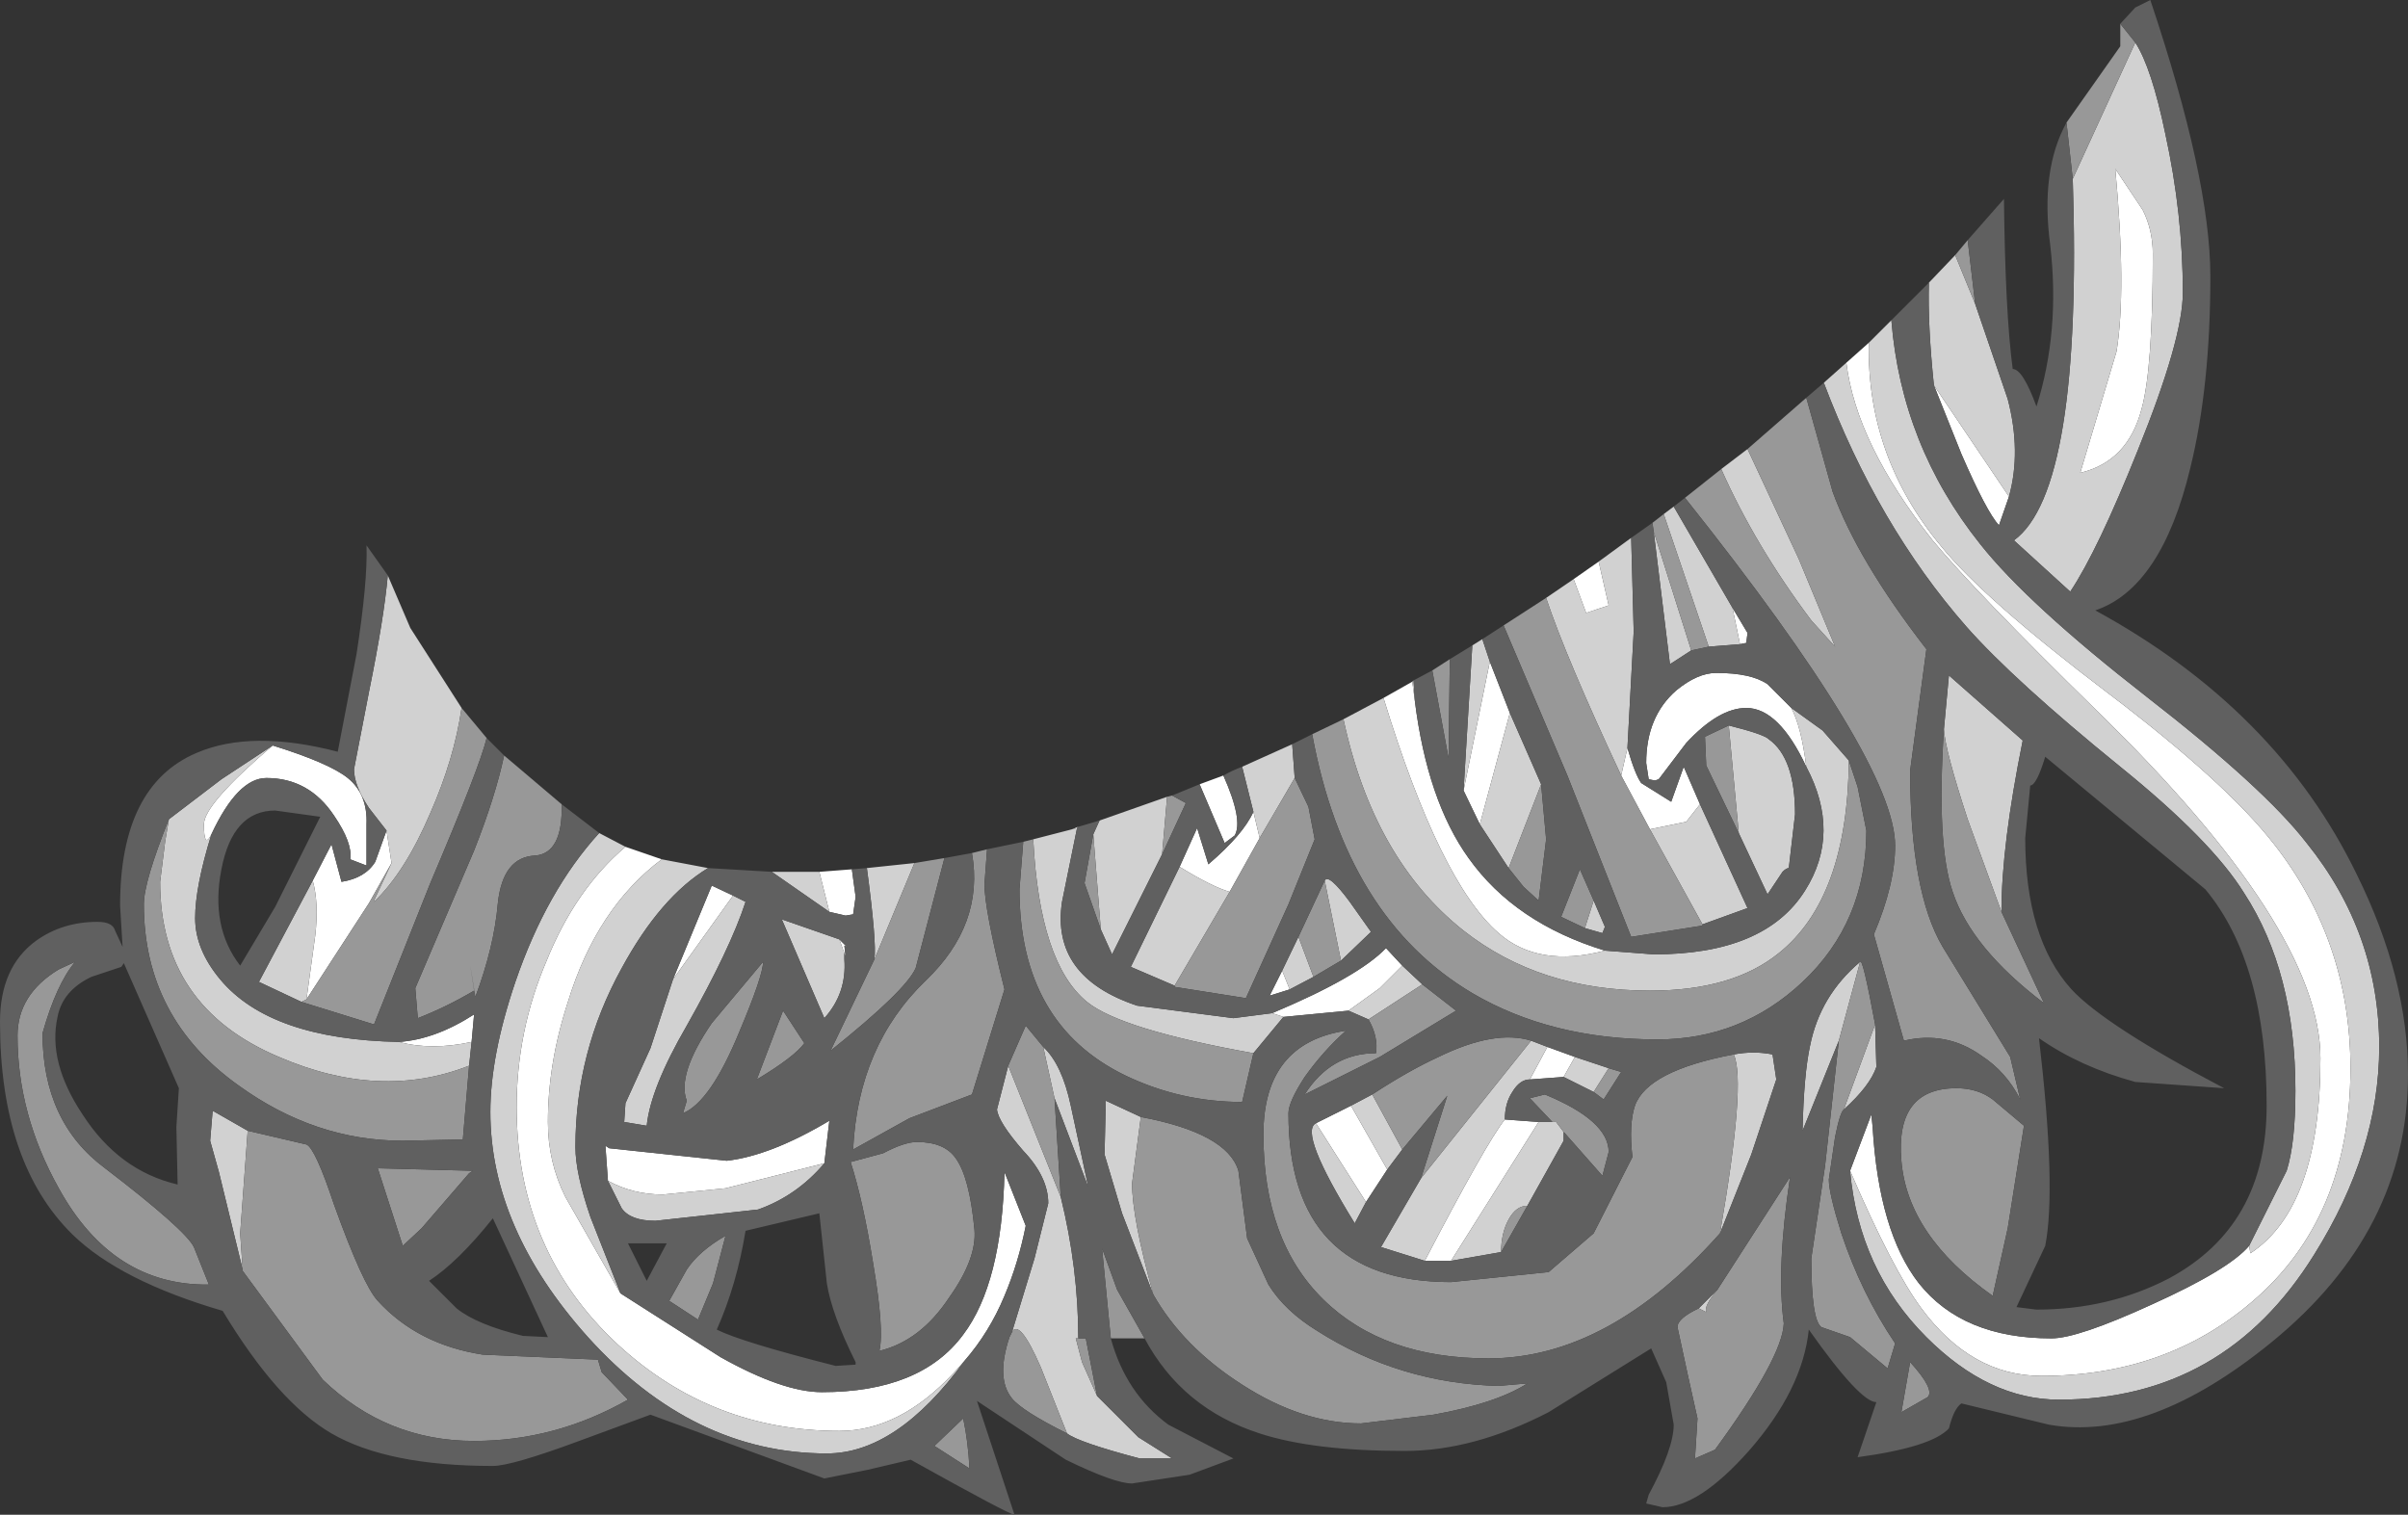 <?xml version="1.0" encoding="UTF-8" standalone="no"?>
<svg xmlns:ffdec="https://www.free-decompiler.com/flash" xmlns:xlink="http://www.w3.org/1999/xlink" ffdec:objectType="shape" height="60.55px" width="96.25px" xmlns="http://www.w3.org/2000/svg">
  <rect width="100%" height="100%" fill="#333333" stroke="none"/>
  <g transform="matrix(1.0, 0.0, 0.0, 1.0, 47.65, 13.9)">
    <path d="M32.65 5.95 L32.25 7.1 Q31.75 6.55 30.75 4.25 L29.65 1.5 32.65 5.95 M26.3 32.9 L27.15 30.65 27.2 31.15 Q27.45 35.35 29.05 37.4 30.8 39.6 34.35 39.6 35.4 39.6 38.35 38.25 41.45 36.85 42.25 35.9 L42.3 36.2 Q45.1 34.35 45.1 28.4 45.1 23.2 36.1 14.45 31.3 9.75 29.6 7.7 26.55 3.85 26.15 0.6 L27.05 -0.2 Q26.95 4.35 29.95 7.95 31.65 10.05 36.6 13.8 41.35 17.4 43.25 19.85 46.3 23.75 46.3 28.8 46.3 34.8 42.35 38.15 38.9 41.1 33.95 41.1 31.15 41.1 29.15 38.4 28.0 36.85 26.3 32.9 M21.6 10.4 L22.2 11.4 22.15 11.8 21.9 11.85 21.6 10.4 M17.4 16.0 Q17.7 17.05 17.95 17.4 L19.15 18.15 19.65 16.75 20.3 18.25 19.75 18.95 18.3 19.25 17.15 17.1 17.4 16.0 M11.9 12.55 L12.7 14.6 11.5 19.05 10.85 17.7 11.9 12.55 M8.9 14.1 Q9.4 18.1 11.05 20.4 12.9 23.0 16.5 24.1 13.85 24.8 12.25 23.4 9.9 21.35 7.65 14.0 L8.8 13.35 8.9 14.1 M24.55 16.75 Q23.45 14.4 22.15 14.4 21.05 14.4 19.75 15.8 L18.65 17.25 18.5 17.3 18.25 17.25 18.15 16.6 Q18.15 14.75 19.35 13.7 20.2 13.0 20.95 13.0 22.35 13.0 23.0 13.45 L23.95 14.4 Q24.35 15.15 24.55 16.75 M-0.5 20.75 L0.2 19.2 0.65 20.65 Q2.05 19.45 2.45 18.55 L2.7 19.6 1.5 21.75 Q0.8 21.55 -0.5 20.75 M1.25 17.1 Q2.05 18.9 1.7 19.5 L1.3 19.8 0.3 17.45 1.25 17.1 M-4.55 19.15 L-4.6 19.2 -4.8 19.25 -4.55 19.15 M3.2 26.6 Q6.65 25.15 7.75 24.0 L8.4 24.7 7.5 25.6 6.25 26.5 3.65 26.75 3.2 26.6 M-13.6 20.85 L-13.45 21.95 -13.55 22.65 -13.85 22.7 -14.5 22.55 -14.9 20.95 -13.6 20.85 M-22.85 37.8 L-18.85 40.35 Q-16.35 41.75 -14.8 41.75 -10.85 41.75 -9.15 39.45 -7.6 37.4 -7.5 32.95 L-6.65 35.1 Q-6.95 36.6 -7.5 37.9 -8.1 39.35 -9.1 40.5 L-9.55 41.0 Q-11.7 43.3 -14.1 43.3 -19.2 43.3 -22.95 39.85 -27.0 36.1 -27.0 30.35 -27.0 27.3 -25.8 24.5 -24.65 21.65 -22.65 19.95 L-21.2 20.45 Q-23.8 22.4 -24.95 26.15 -25.75 28.6 -25.75 30.95 -25.75 32.55 -25.05 33.95 L-22.85 37.8 M-35.15 21.3 L-34.4 19.85 -34.0 21.35 Q-33.05 21.2 -32.65 20.55 L-32.2 19.3 -32.0 20.6 -32.9 22.2 -35.4 26.05 -35.05 23.5 Q-34.9 22.2 -35.15 21.3 M36.9 -7.15 L38.0 -5.5 Q38.4 -4.7 38.4 -3.75 38.4 0.85 37.95 2.45 37.4 4.55 35.5 5.0 L36.95 0.15 Q37.35 -2.3 36.9 -7.15 M16.25 8.55 L16.65 10.3 15.75 10.6 15.25 9.25 16.25 8.55 M3.9 25.65 L3.1 25.9 3.6 24.9 3.9 25.65 M14.85 29.15 L13.5 29.25 14.2 27.95 15.3 28.35 14.85 29.15 M12.5 30.85 L13.85 30.95 10.35 36.5 9.3 36.5 Q11.75 31.8 12.5 30.85 M7.8 32.85 L6.95 34.15 4.95 31.0 6.35 30.3 7.8 32.85 M-18.35 21.9 L-20.75 25.25 -19.2 21.5 -18.35 21.9 M-14.1 23.65 L-13.8 23.95 -13.9 23.9 -13.85 24.35 -13.9 24.2 -14.1 23.65 M-28.8 27.75 Q-30.4 28.1 -31.7 27.75 -30.25 27.65 -28.7 26.65 L-28.8 27.75 M-39.2 19.45 Q-39.5 20.05 -39.5 19.05 -39.5 18.25 -36.75 15.9 -34.5 16.6 -33.75 17.2 -32.95 17.85 -33.0 19.05 L-33.0 20.7 -33.65 20.45 Q-33.55 19.8 -34.3 18.7 -35.3 17.2 -37.0 17.2 -38.15 17.2 -39.2 19.45 M-23.35 33.3 L-23.45 31.9 -23.3 32.0 -18.6 32.5 Q-16.85 32.3 -14.5 30.9 L-14.7 32.6 -18.65 33.6 -21.15 33.85 Q-22.35 33.85 -23.35 33.3" fill="#ffffff" fill-rule="evenodd" stroke="none"/>
    <path d="M37.7 -12.2 Q38.35 -11.2 38.9 -8.55 39.6 -5.35 39.6 -2.2 39.6 -0.35 37.8 4.1 36.2 8.1 35.1 9.75 L32.85 7.7 Q35.6 5.7 35.2 -6.75 L37.7 -12.2 M31.3 -1.75 L32.6 2.05 Q33.15 4.15 32.65 5.95 L29.65 1.5 Q29.4 -0.9 29.45 -2.6 L30.5 -3.7 31.3 -1.75 M27.95 -1.1 Q28.35 3.9 31.5 7.85 33.4 10.25 38.15 13.95 42.85 17.6 44.55 19.8 47.45 23.4 47.45 27.95 47.45 32.1 44.85 36.25 41.25 42.05 34.65 42.05 31.85 42.05 29.35 39.55 26.65 36.85 26.3 32.9 28.0 36.85 29.15 38.4 31.15 41.1 33.95 41.1 38.9 41.1 42.35 38.15 46.3 34.8 46.3 28.8 46.3 23.75 43.25 19.85 41.35 17.4 36.6 13.8 31.65 10.05 29.95 7.95 26.95 4.35 27.05 -0.2 L27.95 -1.1 M42.25 35.9 L43.75 32.9 Q44.1 31.8 44.1 29.7 44.1 24.95 42.05 21.8 40.75 19.7 37.1 16.75 32.85 13.3 30.95 11.15 27.4 7.1 25.25 1.4 L26.15 0.6 Q26.55 3.85 29.6 7.7 31.3 9.75 36.1 14.45 45.1 23.2 45.1 28.4 45.1 34.35 42.3 36.2 L42.25 35.9 M19.25 6.35 L21.6 10.4 21.9 11.85 20.65 11.95 18.85 6.65 19.25 6.35 M19.95 12.1 L19.1 12.65 18.45 7.35 19.95 12.1 M17.55 7.6 L17.65 11.35 17.4 16.0 17.15 17.1 Q14.95 12.4 14.15 10.0 L15.25 9.25 15.75 10.6 16.65 10.3 16.25 8.55 17.55 7.6 M20.3 18.25 L22.2 22.4 20.4 23.05 18.3 19.25 19.75 18.95 20.3 18.25 M11.6 11.65 L11.9 12.55 10.85 17.7 11.2 11.9 11.6 11.65 M12.7 14.6 L13.95 17.45 12.65 20.8 11.5 19.05 12.7 14.6 M8.85 13.3 L8.9 14.1 8.8 13.35 8.85 13.3 M16.5 24.1 L18.45 24.25 Q22.9 24.25 24.5 21.7 25.95 19.4 24.55 16.75 24.35 15.15 23.95 14.4 L25.2 15.3 26.25 16.5 Q26.2 22.0 23.45 24.2 21.6 25.7 18.3 25.7 13.9 25.7 10.85 23.3 7.25 20.45 6.05 14.85 L7.65 14.0 Q9.9 21.35 12.25 23.4 13.85 24.8 16.5 24.1 M4.0 15.85 L4.1 17.2 2.7 19.6 2.45 18.55 2.0 16.75 4.0 15.85 M-0.7 25.5 L-2.45 24.75 -0.5 20.75 Q0.8 21.55 1.5 21.75 L-0.7 25.5 M-1.2 20.25 L-3.2 24.25 -3.65 23.25 -3.95 19.45 -3.7 18.9 -1.0 17.95 -1.2 20.25 M-4.6 19.2 L-5.2 22.15 Q-5.65 25.15 -2.2 26.3 L1.65 26.8 3.2 26.6 3.65 26.75 2.45 28.2 Q-2.85 27.25 -4.2 26.15 -6.1 24.6 -6.35 19.65 L-4.8 19.25 -4.6 19.2 M8.4 24.7 L9.2 25.45 7.05 26.85 6.25 26.5 7.5 25.6 8.4 24.7 M-12.7 24.45 Q-12.6 23.8 -13.0 20.8 L-11.1 20.6 -12.7 24.45 M-14.5 22.55 L-16.8 20.95 -14.9 20.95 -14.5 22.55 M-19.35 20.8 Q-21.25 21.95 -22.8 24.8 -24.65 28.15 -24.65 31.95 -24.65 33.0 -24.05 34.75 L-22.85 37.8 -25.05 33.95 Q-25.75 32.55 -25.75 30.95 -25.75 28.6 -24.95 26.15 -23.8 22.4 -21.2 20.45 L-19.35 20.8 M-9.1 40.5 Q-11.8 44.2 -14.6 44.2 -19.95 44.2 -24.15 39.55 -28.05 35.2 -28.05 30.55 -28.05 28.3 -27.05 25.35 -25.8 21.7 -23.7 19.4 L-22.65 19.95 Q-24.65 21.65 -25.8 24.5 -27.0 27.3 -27.0 30.35 -27.0 36.1 -22.95 39.85 -19.2 43.3 -14.1 43.3 -11.7 43.3 -9.55 41.0 L-9.1 40.5 M-28.65 25.95 L-28.7 25.7 -28.85 24.7 -28.65 25.95 M-35.6 26.15 L-37.3 25.35 -35.15 21.3 Q-34.9 22.2 -35.05 23.5 L-35.4 26.05 -35.6 26.15 M-32.2 19.3 L-32.9 18.4 Q-33.5 17.5 -33.5 16.85 L-32.9 13.75 Q-32.3 10.8 -32.15 9.1 L-31.25 11.2 -29.2 14.4 Q-29.5 16.45 -30.45 18.6 -31.45 20.95 -32.7 22.15 L-32.7 22.1 -32.0 20.6 -32.2 19.3 M36.9 -7.15 Q37.35 -2.3 36.95 0.15 L35.5 5.0 Q37.4 4.55 37.95 2.45 38.4 0.85 38.4 -3.75 38.4 -4.7 38.0 -5.5 L36.9 -7.15 M22.2 4.05 L24.25 8.45 25.7 11.95 24.75 10.9 Q22.5 7.9 21.15 4.85 L22.2 4.05 M30.05 15.25 L30.25 13.1 33.2 15.7 Q32.35 19.9 32.35 22.55 L31.0 18.85 Q30.1 16.1 30.05 15.25 M21.45 15.1 Q22.85 15.45 23.05 15.65 24.1 16.4 24.1 18.65 L23.85 20.8 Q23.75 20.8 23.6 20.95 L23.0 21.85 21.85 19.4 21.45 15.1 M5.3 21.3 Q5.45 21.0 6.3 22.15 L7.15 23.35 5.95 24.5 5.3 21.3 M4.85 25.15 L3.9 25.65 3.6 24.9 4.25 23.55 4.85 25.15 M15.7 23.2 L16.05 22.1 16.5 23.15 16.4 23.4 15.7 23.2 M16.05 29.75 L14.85 29.15 15.3 28.35 16.65 28.8 16.05 29.75 M13.5 29.25 Q13.1 29.25 12.8 29.75 12.5 30.2 12.5 30.85 11.75 31.8 9.3 36.5 L7.55 35.95 9.15 33.2 13.55 27.7 14.2 27.95 13.5 29.25 M13.85 30.95 L14.4 30.95 14.55 30.95 14.85 31.35 14.85 31.7 13.4 34.3 Q12.95 34.3 12.65 34.85 12.35 35.4 12.35 36.15 L10.35 36.5 13.85 30.95 M8.4 32.05 L7.8 32.85 6.35 30.3 7.2 29.85 8.4 32.05 M6.95 34.15 L6.5 35.0 Q4.25 31.35 4.95 31.0 L6.95 34.15 M21.65 28.25 Q22.45 28.1 23.2 28.25 L23.35 29.25 22.35 32.25 21.1 35.4 Q22.15 29.35 21.65 28.25 M-1.55 37.85 L-2.8 34.6 -3.5 32.25 -3.45 30.1 -2.05 30.75 -2.4 33.4 Q-2.4 34.8 -1.55 37.85 M20.25 38.4 L21.0 37.65 Q20.45 38.3 20.55 38.55 L20.25 38.4 M27.3 27.05 L27.35 28.75 Q27.1 29.5 26.05 30.45 L27.3 27.05 M25.85 27.7 L24.4 31.3 Q24.45 29.05 24.7 27.9 25.1 25.9 26.7 24.55 L25.85 27.7 M-18.35 21.9 L-17.85 22.15 Q-18.45 24.0 -20.2 27.1 -21.65 29.6 -21.8 31.1 L-22.7 30.95 -22.65 30.2 -21.65 28.0 -20.75 25.25 -18.35 21.9 M-13.9 24.2 L-13.9 24.45 Q-13.8 25.8 -14.7 26.8 L-16.4 22.85 -14.1 23.65 -13.9 24.2 M-40.9 18.85 L-38.8 17.25 -36.75 15.9 Q-39.5 18.25 -39.5 19.05 -39.5 20.05 -39.2 19.45 -39.85 21.55 -39.85 22.8 -39.85 24.05 -38.85 25.25 -36.85 27.65 -31.7 27.75 -30.4 28.1 -28.8 27.75 L-28.9 28.7 Q-32.45 30.1 -36.5 28.35 -41.25 26.35 -41.25 21.35 L-41.05 19.75 -40.9 18.85 M-23.35 33.3 Q-22.35 33.85 -21.15 33.85 L-18.65 33.6 -14.7 32.6 Q-15.8 33.9 -17.35 34.45 L-21.45 34.9 Q-22.45 34.9 -22.8 34.4 L-23.35 33.3 M-37.95 36.85 L-38.9 32.95 -39.25 31.7 -39.15 30.5 -37.75 31.3 -38.05 35.4 -37.95 36.85 M-7.35 28.7 L-5.25 33.95 Q-4.55 36.8 -4.55 39.6 L-4.65 39.6 -4.4 40.55 -3.8 41.9 -2.15 43.55 -0.8 44.4 -2.1 44.4 Q-4.55 43.75 -5.0 43.4 L-6.05 40.75 Q-6.9 38.8 -7.2 39.35 L-6.3 36.4 -5.75 34.2 Q-5.75 33.15 -6.75 32.1 -7.75 30.95 -7.8 30.45 L-7.35 28.7 M-5.5 30.0 L-5.95 27.95 Q-5.2 28.65 -4.85 30.3 L-4.15 33.55 -5.5 30.0" fill="#d1d1d1" fill-rule="evenodd" stroke="none"/>
    <path d="M37.1 -12.95 L37.7 -12.2 35.2 -6.75 34.95 -9.0 37.1 -12.05 37.1 -12.95 M31.0 -4.3 L31.3 -1.75 30.5 -3.7 31.0 -4.3 M24.55 2.0 L25.6 5.75 Q26.6 8.5 29.35 12.05 L28.7 16.9 Q28.7 21.75 30.0 23.95 L32.7 28.35 33.1 30.05 Q32.55 28.95 31.55 28.3 30.15 27.3 28.45 27.7 L27.25 23.45 Q28.1 21.45 28.1 19.9 28.1 16.55 19.7 6.0 L21.15 4.85 Q22.5 7.9 24.75 10.9 L25.7 11.95 24.25 8.45 22.2 4.05 24.55 2.0 M20.65 11.95 L19.95 12.1 18.45 7.35 18.4 7.0 18.85 6.65 20.65 11.95 M20.4 23.05 L20.4 23.1 17.55 23.55 15.0 17.1 12.45 11.1 14.15 10.0 Q14.95 12.4 17.15 17.1 L18.3 19.25 20.4 23.05 M13.95 17.45 L14.15 19.65 13.85 22.1 13.25 21.55 12.65 20.8 13.95 17.45 M10.3 12.45 L10.25 16.4 9.6 12.9 10.3 12.45 M26.25 16.5 L26.6 17.55 26.95 19.3 Q26.95 22.95 24.4 25.35 21.95 27.65 18.6 27.65 14.35 27.65 11.2 25.8 6.15 22.8 4.8 15.45 L6.05 14.85 Q7.25 20.45 10.85 23.3 13.9 25.7 18.3 25.7 21.6 25.7 23.45 24.2 26.2 22.0 26.25 16.5 M4.1 17.2 L4.65 18.35 4.9 19.65 3.85 22.25 2.15 26.0 -0.7 25.55 -0.7 25.5 1.5 21.75 2.7 19.6 4.1 17.2 M-0.8 17.9 L-0.25 18.2 -1.2 20.25 -1.0 17.95 -0.8 17.9 M-3.65 23.25 L-4.3 21.4 -3.95 19.45 -3.65 23.25 M9.2 25.45 L10.55 26.5 7.5 28.35 4.5 29.85 Q5.55 28.2 7.35 28.2 7.45 27.55 7.05 26.85 L9.2 25.45 M2.45 28.2 L2.0 30.15 Q-0.45 30.15 -2.65 29.1 -6.9 27.05 -6.9 21.65 L-6.75 19.75 -6.35 19.65 Q-6.1 24.6 -4.2 26.15 -2.85 27.25 2.45 28.2 M-8.2 20.05 L-8.2 20.1 -8.3 21.45 Q-8.3 22.45 -7.5 25.65 L-8.8 29.85 -11.3 30.8 -13.55 32.05 Q-13.35 27.9 -10.65 25.3 -8.3 23.05 -8.8 20.2 L-8.2 20.05 M-9.9 20.4 L-11.05 24.8 Q-11.45 25.7 -14.45 28.1 L-12.7 24.45 -11.1 20.6 -9.9 20.4 M-25.2 18.25 Q-25.15 20.2 -26.25 20.3 -27.55 20.35 -27.75 22.2 -27.9 23.95 -28.65 25.95 L-28.85 24.7 -28.7 25.7 Q-29.8 26.35 -30.95 26.8 L-31.05 25.6 -28.7 20.1 Q-27.85 17.95 -27.5 16.3 L-25.2 18.25 M-28.2 15.6 Q-28.45 16.7 -30.45 21.4 L-32.7 27.05 -35.6 26.15 -35.4 26.05 -32.9 22.2 -32.0 20.6 -32.7 22.1 -32.7 22.15 Q-31.45 20.95 -30.45 18.6 -29.5 16.45 -29.2 14.4 L-28.2 15.6 M-3.25 39.6 L-3.6 36.0 -3.0 37.65 -1.9 39.6 -3.25 39.6 M32.35 22.55 L34.05 26.2 Q31.15 24.0 30.4 21.75 29.75 19.85 30.05 15.25 30.1 16.1 31.0 18.85 L32.35 22.55 M21.85 19.4 L20.55 16.7 20.5 15.55 21.45 15.1 21.85 19.4 M5.3 21.3 L5.95 24.5 4.85 25.15 4.25 23.55 5.3 21.3 M16.05 22.1 L15.7 23.2 14.75 22.75 15.5 20.85 16.05 22.1 M16.65 28.8 L17.15 28.95 16.45 30.05 16.05 29.75 16.65 28.8 M14.4 30.95 L13.5 30.0 14.1 29.85 Q16.65 30.9 16.65 32.15 L16.4 33.1 14.9 31.4 14.85 31.35 14.55 30.95 14.4 30.95 M13.4 34.3 L12.35 36.15 Q12.35 35.4 12.65 34.85 12.95 34.3 13.4 34.3 M9.15 33.2 L10.2 29.9 8.4 32.05 7.2 29.85 Q8.65 28.9 9.85 28.35 12.1 27.25 13.55 27.7 L9.15 33.2 M21.1 35.4 Q16.65 40.4 11.85 40.4 7.65 40.4 5.25 38.05 2.85 35.7 2.85 31.45 2.85 27.8 6.15 27.3 5.25 28.1 4.5 29.15 3.85 30.15 3.85 30.6 3.85 37.35 10.35 37.35 L14.25 36.95 16.05 35.4 17.6 32.35 Q17.45 31.05 17.7 30.3 18.2 28.9 21.65 28.25 22.15 29.35 21.1 35.4 M-2.05 30.75 Q1.4 31.4 1.85 32.9 L2.2 35.6 3.05 37.45 Q3.7 38.5 5.0 39.3 8.3 41.4 12.25 41.5 L13.4 41.4 Q12.15 42.2 9.65 42.65 L6.75 43.0 Q4.4 43.0 2.0 41.45 -0.35 39.95 -1.55 37.85 -2.4 34.8 -2.4 33.4 L-2.05 30.75 M21.0 37.65 L23.9 33.15 Q23.35 36.8 23.65 39.0 23.6 40.35 20.9 44.05 L20.1 44.4 20.2 42.8 19.8 41.0 19.4 39.15 Q19.4 38.8 20.25 38.4 L20.55 38.55 Q20.45 38.3 21.0 37.65 M30.55 29.6 Q31.4 29.6 32.0 30.05 L33.25 31.1 32.6 35.2 32.0 37.9 Q28.6 35.5 28.35 32.5 28.1 29.6 30.55 29.6 M27.3 27.05 L26.05 30.45 Q25.9 30.55 25.7 31.55 L25.45 33.25 Q25.45 33.8 25.95 35.4 26.75 37.8 28.1 39.8 L27.8 40.8 26.3 39.55 25.15 39.15 Q24.75 38.85 24.75 36.4 L25.3 32.7 25.85 27.7 26.7 24.55 Q26.8 24.35 27.3 27.05 M29.4 41.95 L28.35 42.55 28.7 40.55 Q29.7 41.65 29.4 41.95 M-40.9 18.85 L-41.05 19.75 -41.25 21.35 Q-41.25 26.35 -36.5 28.35 -32.45 30.1 -28.9 28.7 L-29.15 31.65 -31.55 31.7 Q-35.05 31.7 -38.1 29.5 -41.9 26.8 -41.9 22.25 -41.9 21.35 -40.9 18.85 M-28.9 33.0 L-30.8 35.2 -31.55 35.9 -32.55 32.8 -28.75 32.9 -28.9 33.0 M-37.75 31.3 L-35.4 31.85 Q-35.05 32.0 -34.3 34.25 -33.15 37.45 -32.55 38.1 -30.95 39.85 -28.35 40.25 L-23.75 40.45 -23.6 40.95 -22.55 42.05 Q-25.45 43.7 -28.7 43.7 -32.2 43.7 -34.75 41.25 L-37.95 36.9 -37.95 36.85 -38.05 35.4 -37.75 31.3 M-46.95 27.5 Q-46.95 25.85 -45.3 24.85 L-44.65 24.55 Q-45.4 25.45 -45.95 27.4 -45.95 30.95 -43.45 32.8 -40.25 35.25 -39.9 35.95 L-39.3 37.45 Q-43.15 37.5 -45.3 33.6 -46.95 30.65 -46.95 27.5 M-7.35 28.7 L-6.65 27.1 -5.95 27.95 -5.5 30.0 -5.25 33.95 -7.35 28.7 M-7.2 39.35 Q-6.9 38.8 -6.05 40.75 L-5.0 43.4 Q-6.8 42.5 -7.2 42.0 -7.85 41.2 -7.3 39.55 L-7.2 39.35 M-3.8 41.9 L-4.4 40.55 -4.65 39.6 -4.55 39.6 -4.25 39.6 -3.8 41.9 M-19.15 37.4 L-19.75 38.85 -20.9 38.1 -20.2 36.85 Q-19.7 36.1 -18.65 35.5 L-19.15 37.4 M-16.35 26.5 L-15.5 27.8 Q-15.9 28.35 -17.4 29.25 L-16.35 26.5 M-11.0 31.75 Q-9.9 31.75 -9.45 32.4 -8.9 33.15 -8.7 35.25 -8.6 36.4 -9.7 37.95 -10.85 39.7 -12.5 40.1 -12.3 39.25 -12.75 36.6 -13.15 34.1 -13.65 32.55 L-12.35 32.2 Q-11.5 31.75 -11.0 31.75 M-10.3 43.9 L-9.15 42.8 Q-8.95 43.75 -8.9 44.8 L-10.3 43.9 M-17.15 24.55 Q-17.15 25.1 -18.1 27.35 -19.25 30.15 -20.35 30.6 L-20.2 30.1 Q-20.6 29.05 -19.2 27.0 L-17.15 24.55" fill="#989898" fill-rule="evenodd" stroke="none"/>
    <path d="M37.1 -12.95 L37.7 -13.6 38.3 -13.9 Q40.7 -6.75 40.7 -2.85 40.7 1.55 39.9 4.8 38.75 9.6 36.1 10.5 43.35 14.45 46.55 21.05 48.6 25.2 48.6 29.05 48.6 35.3 43.15 39.75 38.25 43.75 34.25 43.05 L30.75 42.2 Q30.45 42.4 30.25 43.2 29.55 43.95 26.6 44.35 L27.35 42.15 Q26.7 42.15 24.65 39.25 24.4 41.65 22.25 44.1 20.25 46.35 18.8 46.35 L18.15 46.2 18.25 45.85 Q19.25 44.0 19.25 43.05 L18.95 41.35 18.35 40.0 14.25 42.55 Q11.25 44.1 8.5 44.1 4.85 44.1 2.7 43.4 -0.4 42.4 -1.9 39.6 L-3.0 37.65 -3.6 36.0 -3.25 39.6 Q-2.65 41.8 -0.95 43.05 L1.65 44.4 -0.1 45.05 -2.4 45.4 Q-3.1 45.4 -5.05 44.45 L-8.6 42.1 -7.1 46.65 Q-7.3 46.65 -11.25 44.45 L-12.95 44.85 -14.7 45.2 -21.65 42.65 -24.5 43.7 Q-27.2 44.7 -27.95 44.7 -32.15 44.7 -34.4 43.4 -36.55 42.15 -38.75 38.5 -42.85 37.3 -44.75 35.45 -47.65 32.6 -47.65 26.95 -47.65 24.75 -46.2 23.7 -45.15 22.95 -43.75 22.95 -43.15 22.95 -43.05 23.3 L-42.75 23.95 -42.85 22.3 Q-42.85 17.5 -39.8 16.2 -37.6 15.25 -34.15 16.15 L-33.4 12.25 Q-32.95 9.35 -33.0 7.9 L-32.15 9.1 Q-32.3 10.8 -32.9 13.75 L-33.5 16.85 Q-33.5 17.5 -32.9 18.4 L-32.2 19.3 -32.65 20.55 Q-33.05 21.2 -34.0 21.35 L-34.4 19.85 -35.15 21.3 -37.3 25.35 -35.6 26.15 -32.7 27.05 -30.45 21.4 Q-28.45 16.7 -28.2 15.6 L-27.5 16.3 Q-27.85 17.95 -28.7 20.1 L-31.05 25.6 -30.95 26.8 Q-29.8 26.35 -28.7 25.7 L-28.65 25.95 Q-27.9 23.95 -27.75 22.2 -27.55 20.35 -26.25 20.3 -25.15 20.2 -25.2 18.25 L-23.7 19.4 Q-25.8 21.7 -27.05 25.35 -28.05 28.3 -28.05 30.55 -28.05 35.2 -24.15 39.55 -19.95 44.2 -14.6 44.2 -11.8 44.2 -9.1 40.5 -8.1 39.35 -7.5 37.9 -6.95 36.6 -6.65 35.1 L-7.5 32.95 Q-7.6 37.4 -9.15 39.45 -10.85 41.75 -14.8 41.75 -16.35 41.75 -18.85 40.35 L-22.85 37.8 -24.05 34.75 Q-24.65 33.0 -24.65 31.95 -24.65 28.15 -22.8 24.8 -21.25 21.95 -19.35 20.8 L-16.8 20.95 -14.5 22.55 -13.85 22.7 -13.55 22.65 -13.45 21.95 -13.6 20.85 -13.0 20.8 Q-12.6 23.8 -12.7 24.45 L-14.45 28.1 Q-11.45 25.7 -11.05 24.8 L-9.9 20.4 -8.8 20.2 Q-8.3 23.05 -10.65 25.3 -13.35 27.9 -13.55 32.05 L-11.3 30.8 -8.8 29.85 -7.5 25.65 Q-8.3 22.45 -8.3 21.45 L-8.2 20.1 -8.2 20.05 -6.75 19.75 -6.9 21.65 Q-6.9 27.05 -2.65 29.1 -0.45 30.15 2.0 30.15 L2.45 28.2 3.65 26.75 6.25 26.5 7.05 26.85 Q7.45 27.55 7.35 28.2 5.55 28.2 4.5 29.85 L7.5 28.35 10.55 26.5 9.2 25.45 8.4 24.7 7.75 24.0 Q6.65 25.15 3.2 26.6 L1.65 26.8 -2.2 26.3 Q-5.65 25.15 -5.2 22.15 L-4.6 19.2 -4.55 19.15 -3.7 18.9 -3.95 19.45 -4.3 21.4 -3.65 23.25 -3.2 24.25 -1.2 20.25 -0.25 18.2 -0.8 17.9 0.3 17.45 1.3 19.8 1.7 19.5 Q2.05 18.9 1.25 17.1 1.6 16.9 2.0 16.75 L2.45 18.55 Q2.05 19.45 0.65 20.65 L0.2 19.2 -0.5 20.75 -2.45 24.75 -0.7 25.5 -0.7 25.55 2.15 26.0 3.85 22.25 4.9 19.65 4.65 18.35 4.1 17.2 4.0 15.85 4.8 15.45 Q6.15 22.8 11.2 25.8 14.35 27.65 18.6 27.65 21.95 27.65 24.4 25.35 26.95 22.95 26.95 19.3 L26.6 17.55 26.25 16.5 25.2 15.3 23.95 14.4 23.0 13.45 Q22.35 13.0 20.95 13.0 20.2 13.0 19.35 13.7 18.15 14.75 18.15 16.6 L18.25 17.25 18.5 17.3 18.65 17.25 19.75 15.8 Q21.05 14.4 22.15 14.4 23.45 14.4 24.55 16.75 25.95 19.4 24.5 21.7 22.9 24.25 18.45 24.25 L16.5 24.1 Q12.9 23.0 11.05 20.4 9.4 18.1 8.9 14.1 L8.85 13.3 9.6 12.9 10.25 16.4 10.3 12.45 11.2 11.9 10.85 17.7 11.5 19.05 12.65 20.8 13.25 21.55 13.85 22.1 14.15 19.65 13.95 17.45 12.7 14.6 11.9 12.55 11.6 11.65 12.45 11.1 15.0 17.1 17.55 23.55 20.4 23.1 20.4 23.05 22.2 22.4 20.3 18.25 19.65 16.75 19.15 18.15 17.95 17.4 Q17.7 17.05 17.4 16.0 L17.65 11.35 17.55 7.6 18.4 7.0 18.45 7.35 19.1 12.65 19.95 12.1 20.65 11.95 21.9 11.85 22.15 11.8 22.2 11.4 21.6 10.4 19.25 6.35 19.7 6.0 Q28.1 16.55 28.1 19.9 28.1 21.45 27.25 23.45 L28.45 27.7 Q30.15 27.3 31.55 28.3 32.55 28.95 33.1 30.05 L32.7 28.35 30.0 23.95 Q28.7 21.75 28.7 16.9 L29.35 12.05 Q26.6 8.5 25.6 5.75 L24.55 2.0 25.25 1.4 Q27.4 7.1 30.95 11.15 32.85 13.3 37.1 16.75 40.75 19.7 42.05 21.8 44.1 24.95 44.1 29.7 44.1 31.8 43.75 32.9 L42.25 35.9 Q41.45 36.85 38.35 38.25 35.4 39.6 34.35 39.6 30.8 39.6 29.05 37.4 27.45 35.35 27.2 31.15 L27.15 30.65 26.3 32.9 Q26.65 36.85 29.35 39.55 31.85 42.05 34.65 42.05 41.25 42.05 44.85 36.25 47.45 32.1 47.45 27.95 47.45 23.4 44.55 19.8 42.85 17.6 38.15 13.95 33.4 10.25 31.5 7.85 28.35 3.9 27.95 -1.1 L29.45 -2.6 Q29.4 -0.9 29.65 1.5 L30.75 4.25 Q31.75 6.55 32.25 7.1 L32.65 5.95 Q33.15 4.15 32.6 2.05 L31.3 -1.75 31.0 -4.3 32.45 -5.95 Q32.5 -1.4 32.8 0.85 33.2 0.85 33.75 2.35 34.7 -0.65 34.3 -4.1 33.9 -7.1 34.95 -9.0 L35.2 -6.75 Q35.6 5.7 32.85 7.7 L35.1 9.75 Q36.2 8.1 37.8 4.1 39.6 -0.35 39.6 -2.2 39.6 -5.35 38.9 -8.55 38.35 -11.2 37.7 -12.2 L37.1 -12.95 M41.25 29.6 L37.7 29.35 Q35.5 28.75 33.85 27.6 34.55 33.6 34.1 35.9 L32.95 38.35 33.75 38.45 Q36.65 38.45 39.05 37.2 42.95 35.1 42.95 30.3 42.95 24.6 40.5 21.65 L34.1 16.35 Q33.75 17.5 33.5 17.5 L33.3 19.6 Q33.3 23.6 35.15 25.65 36.5 27.1 41.25 29.6 M32.35 22.55 Q32.35 19.9 33.2 15.7 L30.25 13.1 30.05 15.25 Q29.75 19.85 30.4 21.75 31.15 24.0 34.05 26.2 L32.35 22.55 M21.45 15.1 L20.5 15.55 20.55 16.7 21.85 19.4 23.0 21.85 23.6 20.95 Q23.75 20.8 23.85 20.8 L24.1 18.65 Q24.1 16.4 23.05 15.65 22.85 15.45 21.45 15.1 M5.95 24.5 L7.15 23.35 6.3 22.15 Q5.45 21.0 5.3 21.3 L4.25 23.55 3.6 24.9 3.1 25.9 3.9 25.65 4.85 25.15 5.95 24.5 M16.05 22.1 L15.5 20.85 14.75 22.75 15.7 23.2 16.4 23.4 16.5 23.15 16.05 22.1 M16.05 29.75 L16.45 30.05 17.15 28.95 16.65 28.8 15.3 28.35 14.2 27.95 13.55 27.7 Q12.1 27.25 9.85 28.35 8.65 28.9 7.2 29.85 L6.35 30.3 4.95 31.0 Q4.25 31.35 6.5 35.0 L6.95 34.15 7.8 32.85 8.4 32.05 10.2 29.9 9.15 33.2 7.55 35.95 9.3 36.5 10.35 36.5 12.35 36.15 13.4 34.3 14.85 31.7 14.85 31.35 14.9 31.4 16.4 33.1 16.65 32.15 Q16.65 30.9 14.1 29.85 L13.5 30.0 14.4 30.95 13.85 30.95 12.5 30.85 Q12.5 30.2 12.8 29.75 13.1 29.25 13.5 29.25 L14.85 29.15 16.05 29.75 M21.65 28.25 Q18.2 28.9 17.7 30.3 17.45 31.05 17.6 32.35 L16.05 35.4 14.25 36.95 10.35 37.35 Q3.85 37.35 3.85 30.6 3.85 30.15 4.5 29.15 5.25 28.1 6.15 27.3 2.85 27.8 2.85 31.45 2.85 35.7 5.25 38.05 7.65 40.4 11.85 40.4 16.65 40.4 21.1 35.4 L22.35 32.25 23.35 29.25 23.2 28.25 Q22.45 28.1 21.65 28.25 M-1.55 37.85 Q-0.35 39.95 2.0 41.45 4.4 43.0 6.75 43.0 L9.65 42.65 Q12.15 42.2 13.4 41.4 L12.25 41.5 Q8.3 41.4 5.0 39.3 3.7 38.5 3.05 37.45 L2.2 35.6 1.85 32.9 Q1.4 31.4 -2.05 30.75 L-3.45 30.1 -3.5 32.25 -2.8 34.6 -1.55 37.85 M20.25 38.4 Q19.4 38.8 19.4 39.15 L19.8 41.0 20.2 42.8 20.1 44.4 20.9 44.05 Q23.6 40.35 23.65 39.0 23.35 36.8 23.9 33.15 L21.0 37.65 20.25 38.4 M30.55 29.6 Q28.1 29.6 28.35 32.5 28.6 35.5 32.0 37.9 L32.6 35.2 33.25 31.1 32.0 30.05 Q31.4 29.6 30.55 29.6 M26.05 30.45 Q27.1 29.5 27.35 28.75 L27.3 27.05 Q26.8 24.35 26.7 24.55 25.1 25.9 24.7 27.9 24.45 29.05 24.4 31.3 L25.85 27.7 25.3 32.7 24.75 36.4 Q24.75 38.85 25.15 39.15 L26.3 39.55 27.8 40.8 28.1 39.8 Q26.75 37.8 25.95 35.4 25.45 33.8 25.45 33.25 L25.7 31.55 Q25.9 30.55 26.05 30.45 M29.4 41.95 Q29.7 41.65 28.7 40.55 L28.35 42.55 29.4 41.95 M-20.75 25.25 L-21.65 28.0 -22.65 30.2 -22.7 30.95 -21.8 31.1 Q-21.65 29.6 -20.2 27.1 -18.45 24.0 -17.85 22.15 L-18.35 21.9 -19.2 21.5 -20.75 25.25 M-13.9 24.2 L-13.85 24.35 -13.9 23.9 -13.8 23.95 -14.1 23.65 -16.4 22.85 -14.7 26.8 Q-13.8 25.8 -13.9 24.45 L-13.9 24.2 M-36.75 15.9 L-38.8 17.25 -40.9 18.85 Q-41.9 21.35 -41.9 22.25 -41.9 26.8 -38.1 29.5 -35.05 31.7 -31.55 31.7 L-29.15 31.65 -28.9 28.7 -28.8 27.75 -28.7 26.65 Q-30.25 27.65 -31.7 27.75 -36.85 27.65 -38.85 25.25 -39.85 24.05 -39.85 22.8 -39.85 21.55 -39.2 19.45 -38.15 17.2 -37.0 17.2 -35.3 17.2 -34.3 18.7 -33.55 19.8 -33.65 20.45 L-33.0 20.7 -33.0 19.05 Q-32.95 17.85 -33.75 17.2 -34.5 16.6 -36.75 15.9 M-38.05 24.7 L-36.65 22.35 -34.85 18.75 -36.65 18.5 Q-38.35 18.5 -38.8 20.85 -39.25 23.15 -38.05 24.7 M-28.9 33.0 L-28.75 32.9 -32.55 32.8 -31.55 35.9 -30.8 35.2 -28.9 33.0 M-14.7 32.6 L-14.5 30.9 Q-16.85 32.3 -18.6 32.5 L-23.3 32.0 -23.45 31.9 -23.35 33.3 -22.8 34.4 Q-22.45 34.9 -21.45 34.9 L-17.35 34.45 Q-15.8 33.9 -14.7 32.6 M-21.8 37.3 L-21.0 35.8 -22.55 35.8 -21.8 37.3 M-37.75 31.3 L-39.15 30.5 -39.25 31.7 -38.9 32.95 -37.95 36.85 -37.95 36.9 -34.75 41.25 Q-32.2 43.7 -28.7 43.7 -25.45 43.7 -22.55 42.05 L-23.6 40.95 -23.75 40.45 -28.35 40.25 Q-30.95 39.85 -32.55 38.1 -33.15 37.45 -34.3 34.25 -35.05 32.0 -35.4 31.85 L-37.75 31.3 M-26.75 39.5 L-25.75 39.55 -27.95 34.8 Q-29.35 36.55 -30.5 37.3 L-29.4 38.4 Q-28.6 39.05 -26.75 39.5 M-46.95 27.5 Q-46.95 30.65 -45.3 33.6 -43.15 37.5 -39.3 37.45 L-39.9 35.95 Q-40.25 35.25 -43.45 32.8 -45.95 30.95 -45.95 27.4 -45.4 25.45 -44.65 24.55 L-45.3 24.85 Q-46.95 25.85 -46.95 27.5 M-5.95 27.95 L-6.65 27.1 -7.35 28.7 -7.8 30.45 Q-7.75 30.95 -6.75 32.1 -5.75 33.15 -5.75 34.2 L-6.3 36.4 -7.2 39.35 -7.3 39.55 Q-7.85 41.2 -7.2 42.0 -6.8 42.5 -5.0 43.4 -4.55 43.75 -2.1 44.4 L-0.8 44.4 -2.15 43.55 -3.8 41.9 -4.25 39.6 -4.55 39.6 Q-4.55 36.8 -5.25 33.95 L-5.5 30.0 -4.15 33.55 -4.85 30.3 Q-5.2 28.65 -5.95 27.95 M-11.0 31.75 Q-11.5 31.75 -12.35 32.2 L-13.65 32.55 Q-13.15 34.1 -12.75 36.6 -12.3 39.25 -12.5 40.1 -10.85 39.7 -9.7 37.95 -8.6 36.4 -8.7 35.25 -8.9 33.15 -9.45 32.4 -9.9 31.75 -11.0 31.75 M-16.35 26.5 L-17.4 29.25 Q-15.9 28.35 -15.5 27.8 L-16.35 26.5 M-19.15 37.4 L-18.65 35.5 Q-19.7 36.1 -20.2 36.85 L-20.9 38.1 -19.75 38.85 -19.15 37.4 M-14.9 34.6 L-17.85 35.3 Q-18.2 37.45 -19.0 39.25 -18.0 39.75 -14.25 40.7 L-13.45 40.65 -13.45 40.55 Q-14.4 38.65 -14.6 37.4 L-14.9 34.6 M-10.3 43.9 L-8.9 44.8 Q-8.95 43.75 -9.15 42.8 L-10.3 43.9 M-17.15 24.55 L-19.2 27.0 Q-20.6 29.05 -20.2 30.1 L-20.35 30.6 Q-19.25 30.15 -18.1 27.35 -17.15 25.1 -17.15 24.55 M-42.8 24.75 L-44.0 25.15 Q-45.15 25.7 -45.35 26.75 -45.75 28.55 -44.35 30.65 -42.9 32.9 -40.55 33.45 L-40.6 31.15 -40.5 29.6 -42.7 24.6 -42.8 24.75" fill="#606060" fill-rule="evenodd" stroke="none"/>
  </g>
</svg>
